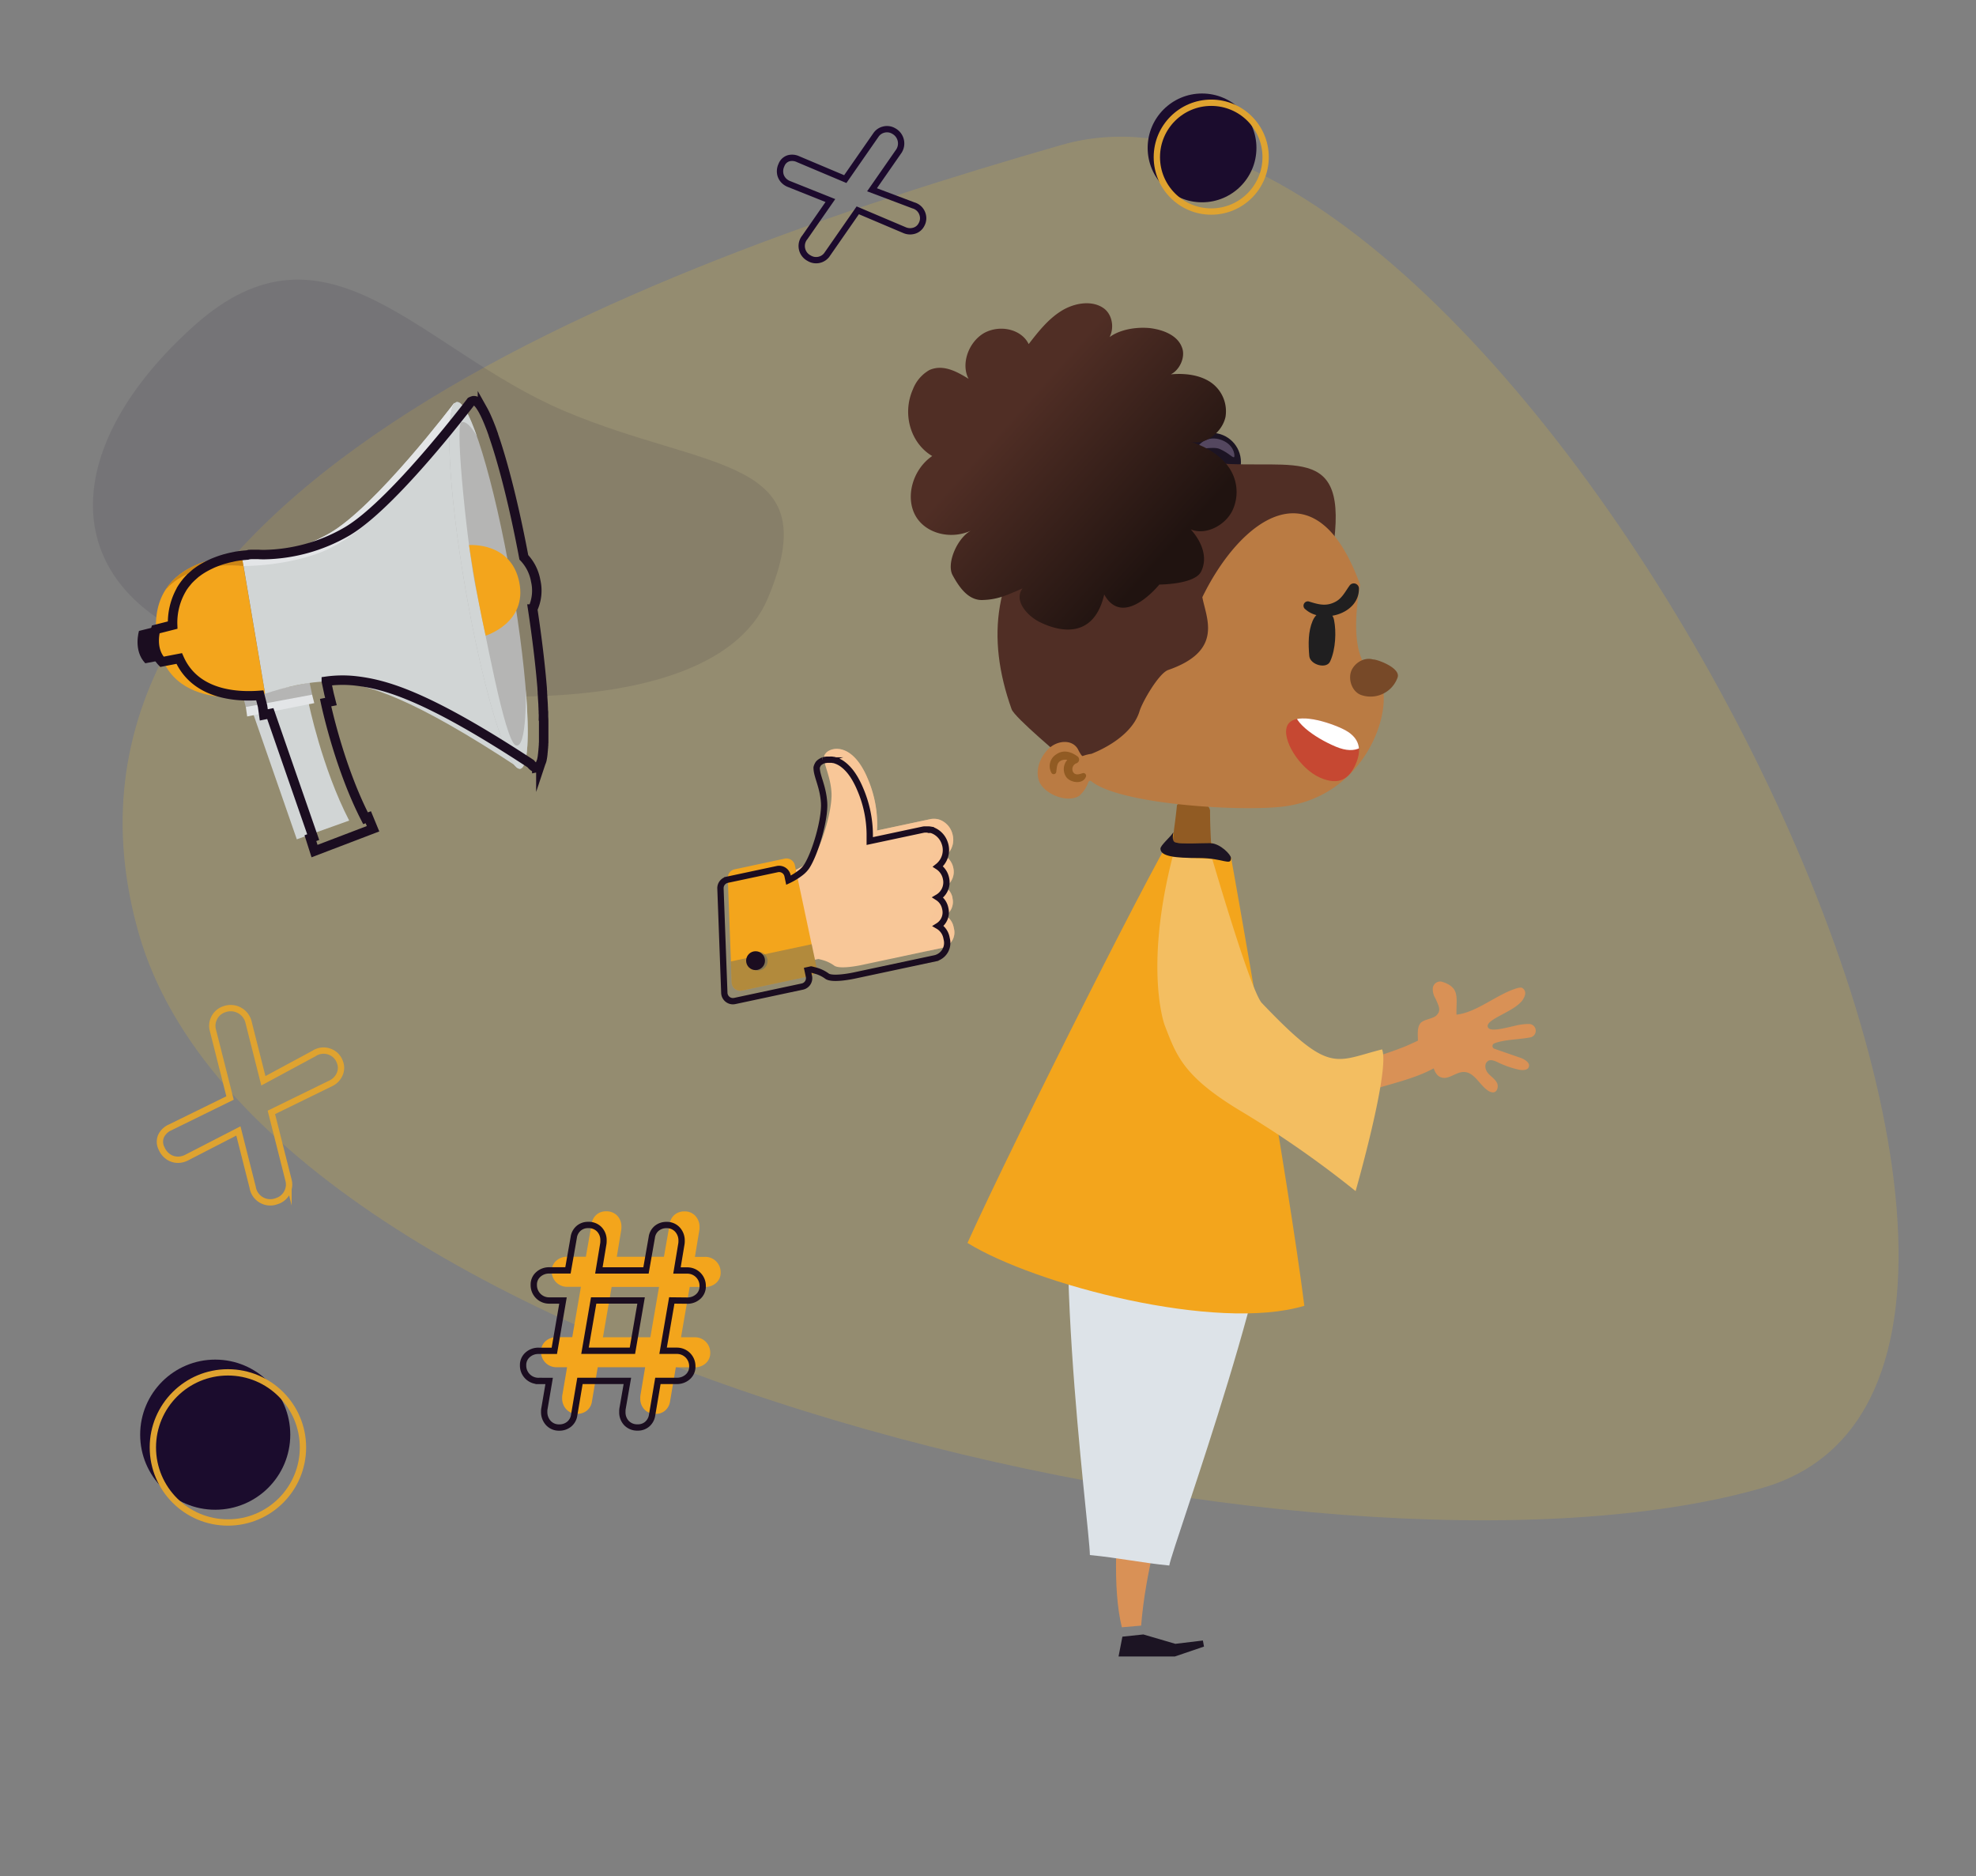 <svg xmlns="http://www.w3.org/2000/svg" xmlns:xlink="http://www.w3.org/1999/xlink" width="625.659" height="593.899" viewBox="0 0 625.659 593.899">
  <rect x="0" y="0" width="625.659" height="593.899" fill="#808080" stroke="none"/>
  <defs>
    <linearGradient id="linear-gradient" x1="6.112" y1="0.59" x2="7.152" y2="0.59" gradientUnits="objectBoundingBox">
      <stop offset="0" stop-color="#502e25"/>
      <stop offset="1" stop-color="#201310"/>
    </linearGradient>
    <linearGradient id="linear-gradient-2" x1="0.328" y1="0.349" x2="0.787" y2="0.76" xlink:href="#linear-gradient"/>
    <clipPath id="clip-path">
      <path id="Caminho_1230" data-name="Caminho 1230" d="M93.557,89.886c-1.92,4.364,4.015,13.616,10.3,16.409s9.426.175,11.347-4.19,1.746-8.554-4.364-11.347S95.477,85.7,93.557,89.886Z" transform="translate(-93.19 -87.578)"/>
    </clipPath>
  </defs>
  <g id="Grupo_566" data-name="Grupo 566" transform="translate(-22.456 -94.034)">
    <g id="Grupo_402" data-name="Grupo 402" transform="translate(8 20)">
      <g id="Grupo_262" data-name="Grupo 262" transform="translate(4 43.473)">
        <path id="Caminho_482" data-name="Caminho 482" d="M516.152,310.247c0,142.782-207.048,159.582-349.83,159.582S-72.347,0,70.436,0,516.152,167.455,516.152,310.247Z" transform="translate(636.115 482.189) rotate(164)" fill="#eabf34" opacity="0.2"/>
        <path id="Caminho_699" data-name="Caminho 699" d="M200.789,91.162c-24.062,51.221-68.882,20.906-118.294,20.906S0,131.9,0,82.495,110.908,0,160.32,0,224.851,39.941,200.789,91.162Z" transform="matrix(-0.921, -0.391, 0.391, -0.921, 221.241, 296.102)" fill="#1b0c2d" opacity="0.1"/>
        <path id="Caminho_531" data-name="Caminho 531" d="M31.028,44.607a4.214,4.214,0,0,1-2.6,2.308,4.332,4.332,0,0,1-5.876-3.34L19.08,29.863,6.62,36.274a4.725,4.725,0,0,1-2.016.583,4.243,4.243,0,0,1-1.977-.378,4.537,4.537,0,0,1-2.2-2.308,3.52,3.52,0,0,1-.142-3.08A4.348,4.348,0,0,1,2.47,29l14.579-7.152L12.882,5.384a4.127,4.127,0,0,1,.236-2.82A4.182,4.182,0,0,1,15.67.272,4.474,4.474,0,0,1,21.593,3.6l3.56,14.075,12.31-6.64a4.206,4.206,0,0,1,4.064-.331,4.072,4.072,0,0,1,2.213,2.363,3.8,3.8,0,0,1-.047,3.025,4.411,4.411,0,0,1-2.142,2.2L27.1,25.35l4.166,16.469A4.127,4.127,0,0,1,31.028,44.607Z" transform="translate(283.401 60.056) rotate(49)" fill="none" stroke="#1c0a2d" stroke-miterlimit="10" stroke-width="2"/>
        <path id="Caminho_698" data-name="Caminho 698" d="M143.119,642.9a5.487,5.487,0,0,1-3.385,3.005,5.641,5.641,0,0,1-7.651-4.349L127.561,623.7l-16.225,8.348a6.153,6.153,0,0,1-2.626.759,5.527,5.527,0,0,1-2.574-.492,5.908,5.908,0,0,1-2.861-3.005,4.584,4.584,0,0,1-.185-4.01,5.662,5.662,0,0,1,2.841-2.718l18.984-9.313-5.426-21.446a5.374,5.374,0,0,1,.308-3.672,5.446,5.446,0,0,1,3.323-2.985,5.825,5.825,0,0,1,7.713,4.328l4.636,18.328,16.03-8.646a5.476,5.476,0,0,1,5.292-.431,5.3,5.3,0,0,1,2.882,3.077,4.944,4.944,0,0,1-.062,3.939,5.744,5.744,0,0,1-2.79,2.861l-18.82,9.2,5.426,21.446A5.374,5.374,0,0,1,143.119,642.9Z" transform="translate(-41.621 -235.118)" fill="none" stroke="#dfa330" stroke-miterlimit="10" stroke-width="2"/>
        <g id="Grupo_260" data-name="Grupo 260" transform="translate(54.838 460.965)">
          <circle id="Elipse_317" data-name="Elipse 317" cx="23.763" cy="23.763" r="23.763" transform="translate(0 0)" fill="#1b0c2d"/>
          <circle id="Elipse_318" data-name="Elipse 318" cx="23.763" cy="23.763" r="23.763" transform="translate(4.018 4.036)" fill="none" stroke="#dfa330" stroke-miterlimit="10" stroke-width="2"/>
        </g>
        <g id="Grupo_395" data-name="Grupo 395" transform="translate(373.838 60.161)">
          <circle id="Elipse_317-2" data-name="Elipse 317" cx="17.221" cy="17.221" r="17.221" transform="translate(0 0)" fill="#1b0c2d"/>
          <circle id="Elipse_318-2" data-name="Elipse 318" cx="17.221" cy="17.221" r="17.221" transform="translate(2.911 2.925)" fill="none" stroke="#dfa330" stroke-miterlimit="10" stroke-width="2"/>
        </g>
      </g>
      <g id="sessao2-tela1-1" transform="translate(277.363 157.74)">
        <g id="Grupo_386" data-name="Grupo 386" transform="translate(90.455 325.473)">
          <path id="Caminho_1213" data-name="Caminho 1213" d="M67.157,193.446c2.095,30.723-9.077,79.427-2.968,104.215,2.095-.175,4.015-.349,6.11-.524,2.618-33.516,20.075-70.35,23.217-105.437Z" transform="translate(-62.341 -191.7)" fill="#d99156"/>
          <path id="Caminho_1214" data-name="Caminho 1214" d="M70.655,253.7l10.125,2.968,8.728-1.047.349,1.92-9.252,3.142H62.8l1.222-6.284Z" transform="translate(-61.999 -145.47)" fill="#1c1423"/>
        </g>
        <g id="ROUPA_11_" transform="translate(43.426 177.966)">
          <path id="Caminho_1215" data-name="Caminho 1215" d="M118.549,174.407C123.612,197.275,86.6,298,85.731,303.76c-8.9-.873-16.06-2.444-25.137-3.317,0-8.554-14.663-116.609-1.571-143.143Z" transform="translate(-21.84 -69.843)" fill="#dde3e8"/>
          <g id="FRENTE_11_">
            <path id="Caminho_1216" data-name="Caminho 1216" d="M71.1,107.2Z" transform="translate(-8.78 -107.2)" fill="#f3a51c"/>
            <path id="Caminho_1217" data-name="Caminho 1217" d="M101.909,107.4c6.459.7,16.933,9.252,16.933,9.426.175.524,18.329,102.819,23.217,141.921-27.756,8.379-85.188-6.633-106.659-19.9C49.54,207.426,99.989,107.226,101.909,107.4Z" transform="translate(-35.4 -107.051)" fill="#f3a51c"/>
          </g>
        </g>
        <g id="ESQUERDA_18_" transform="translate(160.966 227)">
          <g id="Grupo_389" data-name="Grupo 389">
            <g id="Grupo_388" data-name="Grupo 388">
              <path id="Caminho_1218" data-name="Caminho 1218" d="M103.9,154.309a72.985,72.985,0,0,0,8.9-1.746,112.615,112.615,0,0,0,10.823-3.666c3.84-1.571,7.506-3.84,11.7-4.189,3.666-.349,5.237,4.015,3.142,6.633-4.888,5.935-15.711,8.379-22.693,10.474-3.142.873-6.459,1.746-9.776,2.444C103.2,161.99,101.453,157.1,103.9,154.309Z" transform="translate(-102.733 -128.28)" fill="#d99156"/>
              <g id="Grupo_387" data-name="Grupo 387" transform="translate(25.033)">
                <path id="Caminho_1219" data-name="Caminho 1219" d="M148.541,137.4a4.338,4.338,0,0,1,1.4-.175,1.945,1.945,0,0,1,1.047,2.444,5.354,5.354,0,0,1-1.571,2.444c-3.142,3.142-11.172,5.411-10.125,7.681.7,1.571,5.586.175,8.728-.524a17.588,17.588,0,0,1,4.364-.524,2.142,2.142,0,0,1,.524,4.19c-3.142.7-8.554.7-11.521,1.92a.909.909,0,0,0,0,1.746l8.554,2.968c1.222.524,2.793,1.571,2.269,2.793-.349,1.047-1.92,1.047-2.968.873a29.784,29.784,0,0,1-6.633-2.269c-1.047-.524-2.618-1.222-3.491-.349-1.047.873-.7,2.618.175,3.666s2.095,1.746,2.793,2.968.175,3.142-1.222,3.142a3.237,3.237,0,0,1-1.222-.349c-2.968-1.746-4.539-6.11-8.03-6.11-2.444,0-4.713,2.444-6.983,1.746-1.92-.524-2.444-2.618-2.968-4.364a7.588,7.588,0,0,0-2.444-3.666c-1.4-1.047-2.095-1.746-2.095-3.666,0-1.746-.349-4.19.873-5.586,1.222-1.222,3.84-1.222,5.062-2.444,1.571-1.571.524-3.142-.349-5.237a5.583,5.583,0,0,1-.873-3.317,2.369,2.369,0,0,1,2.618-2.095,8.513,8.513,0,0,1,1.92.7c4.015,1.92,2.793,5.237,2.968,9.776C135.8,145.084,142.082,139.323,148.541,137.4Z" transform="translate(-117.074 -135.289)" fill="#d99156"/>
              </g>
            </g>
          </g>
        </g>
        <circle id="Elipse_436" data-name="Elipse 436" cx="9.252" cy="9.252" r="9.252" transform="translate(101.032 48.09)" fill="#419c6c" stroke="#000" stroke-miterlimit="10" stroke-width="0.5"/>
        <circle id="Elipse_437" data-name="Elipse 437" cx="9.252" cy="9.252" r="9.252" transform="translate(111.506 53.327)" fill="#1c1423"/>
        <path id="Caminho_1220" data-name="Caminho 1220" d="M80.848,36.218c0,.7-1.746-.349-4.713-.349-2.095,0-5.935,2.269-5.935,1.571s1.4-3.666,5.761-3.84C79.626,33.775,80.848,35.52,80.848,36.218Z" transform="translate(33.974 15.887)" fill="#acc783"/>
        <path id="Caminho_1221" data-name="Caminho 1221" d="M88.8,42.551c-.175.873-1.746-1.222-4.713-2.444-2.095-.873-7.157.524-6.983-.349s3.142-4.19,7.681-2.444C88.449,38.71,88.972,41.678,88.8,42.551Z" transform="translate(39.117 18.283)" fill="#54475f"/>
        <path id="Caminho_1222" data-name="Caminho 1222" d="M150.915,121.314c3.317-9.6-4.713-44.689-3.491-54.639,4.015-32.993-16.06-21.122-43.292-25.312-20.249-3.142-32.993,0-47.656,16.584C39.891,76.626,37.1,96.875,45.3,119.918c.873,2.618,16.235,15.362,18.329,17.282s6.11-1.047,8.554-2.269Z" transform="translate(12.088 20.866)" fill="url(#linear-gradient)"/>
        <path id="Caminho_1223" data-name="Caminho 1223" d="M101.207,20.16c4.19.524,8.728,2.269,10.125,6.11,1.571,3.84-2.095,9.776-6.284,8.9,4.888-.873,10.125-.7,14.14,1.4a11.129,11.129,0,0,1,5.935,11.7c-1.047,4.888-6.459,9.077-11,7.855,4.713,1.571,9.077,4.015,11.87,7.855a13.673,13.673,0,0,1,1.222,14.14c-2.444,4.713-8.554,7.681-13.092,5.761,3.142,3.491,5.586,8.554,3.317,13.267-1.92,4.19-13.267,4.19-13.267,4.19s-11.347,14.14-17.456,3.142c-2.968,12.918-12.394,12.569-20.075,8.9-4.19-1.92-8.728-6.983-5.761-10.823-4.539,1.92-7.506,3.491-12.394,3.666-4.713.349-7.681-4.015-9.776-7.855S40.458,85.971,45,84.05c-6.633,3.317-15.013,1.222-18.155-4.713s-.7-14.489,5.412-18.678c-6.808-4.015-9.6-13.267-6.11-21.122a11.981,11.981,0,0,1,5.237-6.11c4.364-1.92,8.728.524,12.394,2.793C41.331,31.681,43.6,24.7,48.663,21.731c5.062-2.793,11.87-1.222,14.14,3.491,2.968-3.84,6.11-7.855,10.3-10.474s9.776-3.491,13.441-.873,3.666,9.252-.524,11.7C88.813,21.032,95.8,19.636,101.207,20.16Z" transform="translate(0)" fill="url(#linear-gradient-2)"/>
        <path id="PESCOÇO_13_" d="M84.47,105.891c0-3.317-7.855-4.888-10.474-1.92-.7,6.633-.7,5.237-1.4,11.87a81.519,81.519,0,0,0,12.22.349S84.47,111.3,84.47,105.891Z" transform="translate(35.764 67.187)" fill="#915b23"/>
        <path id="Caminho_1224" data-name="Caminho 1224" d="M51.743,124.777c2.618-2.444,7.157-2.968,9.077.175.175.349,1.222,2.444,1.571,2.269a13.078,13.078,0,0,1,2.793-.7c-.175,0,12.394-4.364,15.187-13.441.873-2.968,6.11-12.045,9.077-13.092,17.631-6.11,12.045-16.409,10.823-23.043,11.87-24.439,35.786-43.117,49.926-4.015.175.349-4.888,22.868,4.364,28.1,8.379,4.713.524,38.928-29.152,42.245-14.314,1.571-51.5-.873-60.225-8.03-.349-.349-.873-.175-1.047.349a9.968,9.968,0,0,1-2.269,3.666l-.524.524c-3.666,2.444-11-.349-12.743-4.539C47.2,131.41,49.124,127.22,51.743,124.777Z" transform="translate(17.519 28.401)" fill="#ba7b43"/>
        <path id="Caminho_1225" data-name="Caminho 1225" d="M98.53,71.168c-1.4,3.317-1.4,7.157-1.047,11.172.349,2.793,5.586,4.19,6.633,1.571,1.746-3.84,1.92-9.426,1.222-12.918C104.815,67.5,100.276,66.979,98.53,71.168Z" transform="translate(54.173 41.685)" fill="#201f20"/>
        <path id="Caminho_1226" data-name="Caminho 1226" d="M96.946,71.305a1.377,1.377,0,0,1,1.222-2.444c2.793.873,5.237,1.571,8.03.175,2.269-1.047,3.317-3.317,4.713-5.237a1.631,1.631,0,0,1,2.968,1.047C113.879,72.876,102.183,76.018,96.946,71.305Z" transform="translate(53.488 37.882)" fill="#201f20"/>
        <path id="Caminho_1227" data-name="Caminho 1227" d="M52.4,94.478c2.269-1.571,4.713-.873,6.808.7a1.248,1.248,0,0,1-.349,2.095,2,2,0,0,0-1.222,2.618c.7,1.4,2.095.873,3.142.524a.865.865,0,0,1,1.047,1.047c-.873,2.618-4.888,2.095-6.284.175a4.442,4.442,0,0,1,.349-5.411,3.029,3.029,0,0,0-2.444.524c-.873.7-.873,2.095-1.047,3.317a.823.823,0,0,1-1.571.175A4.373,4.373,0,0,1,52.4,94.478Z" transform="translate(19.133 60.62)" fill="#915b23"/>
        <path id="VENTA_11_" d="M119.81,82.752c1.222-3.142-6.808-5.935-7.681-5.761h0c.524-.175.349-.175,0,0-2.793-.873-5.935,1.047-6.983,3.666-1.047,2.793.349,6.808,3.491,7.681A9.082,9.082,0,0,0,119.81,82.752Z" transform="translate(59.776 48.082)" fill="#774928"/>
        <path id="DIREITO_15_" d="M87.224,113.4c-.873-3.142,12.045,41.721,15.711,45.561,21.646,22.693,22.868,18.5,38.055,14.663,2.618,6.459-8.379,44.863-8.379,44.863A323.815,323.815,0,0,0,96.3,193.174c-18.329-11-20.424-17.631-24.09-27.058-1.047-2.793-5.935-20.6,2.444-53.417Z" transform="translate(33.708 74.867)" fill="#f3be61"/>
        <path id="GOLA_11_" d="M92.744,116.354c0,2.618-2.444,0-10.125,0s-12.22-.524-12.22-2.968c0-1.047,3.142-3.666,4.015-5.062.349-.524-.873,2.793.873,3.142,2.444.524,7.332.175,11,.175C89.428,111.815,92.744,115.306,92.744,116.354Z" transform="translate(34.123 71.562)" fill="#1c1423"/>
        <g id="Grupo_391" data-name="Grupo 391" transform="translate(144.306 143.714)">
          <path id="Caminho_1228" data-name="Caminho 1228" d="M93.557,89.886c-1.92,4.364,4.015,13.616,10.3,16.409s9.426.175,11.347-4.19,1.746-8.554-4.364-11.347S95.477,85.7,93.557,89.886Z" transform="translate(-93.19 -87.578)" fill="#c64832"/>
          <g id="Grupo_390" data-name="Grupo 390" clip-path="url(#clip-path)">
            <path id="Caminho_1229" data-name="Caminho 1229" d="M94.921,87.422c1.92-4.539,13.441-6.459,19.9-3.666s6.808,7.332,4.888,11.87-5.237,7.506-11.87,4.713S93,91.961,94.921,87.422Z" transform="translate(-92.11 -91.399)" fill="#fff"/>
          </g>
        </g>
      </g>
      <g id="Grupo_393" data-name="Grupo 393" transform="translate(-13 -74)">
        <path id="Caminho_551" data-name="Caminho 551" d="M100.3,420.94,94.1,422.486s-1.9,6.194,1.989,10.248l5.893-1.126Z" transform="translate(-22.632 -74.732)" fill="#1b0d20"/>
        <path id="Caminho_552" data-name="Caminho 552" d="M159.208,444.77l.878,4.122-21.028,3.859-.908-3.6Z" transform="translate(-33.729 -80.671)" fill="#b5b5b4"/>
        <path id="Caminho_553" data-name="Caminho 553" d="M142.49,456.966,160,453.46s4.182,20.458,12.83,37.177l-16.584,5.931" transform="translate(-34.811 -82.838)" fill="#d1d5d5"/>
        <path id="Caminho_555" data-name="Caminho 555" d="M204.926,326.86s-24.91,32.95-39.519,41.291-27.777,7.124-27.777,7.124l7.38,43.663s13.3-4.775,23-3.754,22.965,4.5,57.807,27.515Z" transform="translate(-33.599 -51.281)" fill="#d1d5d5"/>
        <path id="Caminho_556" data-name="Caminho 556" d="M128.56,391.32s-29.834-.631-26.974,25.525,34.354,18.108,34.354,18.108Z" transform="translate(-24.567 -67.348)" fill="#f3a51c"/>
        <path id="Caminho_557" data-name="Caminho 557" d="M138.106,378.488l-.526-3.243s13.213,1.194,27.777-7.125,39.519-41.291,39.519-41.291l.916,5.1s-15.2,18.438-19.076,23.22c-4.309,5.323-12.064,13.453-22.312,18.243C160.478,375.268,150.41,378.376,138.106,378.488Z" transform="translate(-33.587 -51.274)" fill="#e3e5e7"/>
        <path id="Caminho_558" data-name="Caminho 558" d="M244.829,383.279c5.555,32.064,6.8,58.618,2.778,59.308s-11.787-24.729-17.342-56.793-6.794-58.625-2.778-59.308S239.3,351.215,244.829,383.279Z" transform="translate(-55.409 -51.184)" fill="#b5b5b4"/>
        <path id="Caminho_559" data-name="Caminho 559" d="M249.349,417.552c1.194,14.782.683,24.624-1.742,25.045-4.024.7-11.787-24.729-17.342-56.793s-6.794-58.625-2.778-59.308c1.644-.285,3.9,3.754,6.389,10.863,0,0-2.763-5.255-4.94-4.467s2.252,42.154,4.722,53.167,9.009,48.047,12.567,49.151S249.349,417.552,249.349,417.552Z" transform="translate(-55.41 -51.187)" fill="#d1d5d5"/>
        <path id="Caminho_560" data-name="Caminho 560" d="M238.708,415.475s13.243-4.016,10.653-16.907-15.9-11.757-15.9-11.757S235.464,401,238.708,415.475Z" transform="translate(-57.486 -66.218)" fill="#f3a51c"/>
        <path id="Caminho_561" data-name="Caminho 561" d="M130.03,394.555l-.548-3.236s-17.47-.368-24.392,11.186C105.09,402.506,111.546,392.836,130.03,394.555Z" transform="translate(-25.488 -67.348)" fill="#cc8616"/>
        <path id="Caminho_562" data-name="Caminho 562" d="M142.49,457.843l4.655-.863" transform="translate(-34.811 -83.715)" fill="#ba4a3f" opacity="0.37"/>
        <path id="Caminho_563" data-name="Caminho 563" d="M160.3,449.9l.683,2.673-21.246,4.219-.42-3Z" transform="translate(-34.021 -81.95)" fill="#e3e5e7"/>
        <path id="Caminho_564" data-name="Caminho 564" d="M222.652,441.438a2.136,2.136,0,0,0,.165-.255h0c.045-.09.1-.18.143-.278L223,440.8l.1-.248a.919.919,0,0,1,.053-.128l.135-.33a.9.9,0,0,0,.038-.135c.038-.113.068-.233.105-.353v-.09l.113-.5a.465.465,0,0,0,0-.053,2.976,2.976,0,0,1,.09-.48,1.166,1.166,0,0,0,0-.158,1.491,1.491,0,0,1,.068-.428,1.68,1.68,0,0,1,0-.173,3.441,3.441,0,0,1,.06-.465v-.165l.068-.6v-.06c0-.24.045-.48.068-.751v-.068c0-.218.038-.443.053-.668v-.2a3.188,3.188,0,0,1,.038-.593v-1.9h0V428.1c0-.7,0-1.411-.06-2.147v-.225a7,7,0,0,0-.038-.878v-.315a6.19,6.19,0,0,0-.038-.833v-.33l-.045-.908v-.27c-.045-.8-.1-1.607-.158-2.44v-.308l-.068-.938V418.1l-.068-.893v-.248h0c-.593-7.32-1.607-15.863-3-25.067a13.694,13.694,0,0,0,.946-8.934,14.264,14.264,0,0,0-3.754-7.447c-3-15.983-6.516-29.8-9.655-38.776h0v-.09l-.36-.991-.135-.39c-.12-.323-.24-.646-.36-.953l-.113-.278c-.1-.263-.2-.51-.293-.751l-.113-.278c-.12-.3-.24-.578-.353-.856-.045-.09-.083-.18-.12-.27-.12-.278-.24-.555-.36-.818a.975.975,0,0,0-.06-.128c-.105-.24-.21-.465-.323-.683l-.09-.2c-.12-.24-.24-.465-.353-.683l-.083-.165c-.113-.21-.225-.405-.33-.593a.309.309,0,0,1-.038-.068c-.12-.2-.233-.39-.353-.571,0-.045-.053-.083-.075-.12-.113-.18-.225-.338-.338-.5l-.06-.075c-.1-.135-.2-.263-.3-.383l-.053-.06-.315-.338-.068-.06a2.35,2.35,0,0,0-.315-.255h0a1.559,1.559,0,0,0-.285-.158h-.053a1.5,1.5,0,0,0-.285-.083h-.06a1.149,1.149,0,0,0-.278,0,4.1,4.1,0,0,0-.751.285s-1.554,2.065-4.122,5.255c-.315.405-.653.826-1.006,1.261s-.713.893-1.1,1.359l-1.171,1.449c-1.419,1.734-3,3.619-4.67,5.593-8.393,9.865-19.459,21.771-27.447,26.328a53.926,53.926,0,0,1-26.043,7.185c-1.141,0-1.779-.06-1.779-.06h-2.252l-.541.038h-.12l-.533.15h-.128l-.638.068h-.158l-.6.075h-.135l-.751.105H127.6l-.683.12h-.113l-.788.158-.21.038-.751.173h-.068l-.841.2-.225.06-.871.24H123l-.833.255-.233.075c-.293.09-.586.2-.886.3l-.105.038-.811.308-.225.09c-.293.113-.586.24-.886.368l-.143.068-.751.36-.218.105c-.293.143-.578.293-.871.45l-.173.1c-.248.135-.5.278-.751.428a1.694,1.694,0,0,0-.2.12c-.285.173-.563.353-.841.533l-.18.128c-.24.165-.473.338-.706.51l-.173.12c-.263.21-.526.42-.751.638l-.188.158-.668.6-.128.128c-.248.24-.488.48-.751.751-.053.068-.113.128-.173.2a9.189,9.189,0,0,0-.623.751c0,.038-.06.068-.083.105-.225.278-.435.563-.646.856l-.158.225q-.293.428-.563.878v.045h0a21.021,21.021,0,0,0-2.778,11.261l-5.368,1.366s-1.907,6.2,1.982,10.255l5.473-1.051c4.977,11.261,17.59,12.29,25.525,11.681l.863,3.408.39,2.763,2.065-.413,13.581,39.113-.886.323,1.306,4.092,18.528-7.072-1.5-3.641-.886.323c-7.928-15.435-12.072-33.941-12.642-36.606l1.7-.338-.608-2.4-.856-4.024a37.261,37.261,0,0,1,8.8-.173c9.512,1.029,22.522,4.377,55.915,26.276.683.863,1.306,1.284,1.862,1.224h.06a1.033,1.033,0,0,0,.2-.06h.06l.135-.083.068-.053a.525.525,0,0,0,.12-.105l.068-.06c.045-.045.083-.1.128-.15Z" transform="translate(-24.388 -51.049)" fill="none" stroke="#1b0d20" stroke-miterlimit="10" stroke-width="3"/>
      </g>
      <g id="Grupo_394" data-name="Grupo 394" transform="translate(-30 310)">
        <path id="Caminho_581" data-name="Caminho 581" d="M333.531,180.175l-2.748,15.938h4.3a4.85,4.85,0,0,1,4.947,4.94,4.256,4.256,0,0,1-1.419,3.3,5.06,5.06,0,0,1-3.528,1.276h-5.946l-1.832,10.811a4.677,4.677,0,0,1-1.5,2.838,4.429,4.429,0,0,1-3.063,1.1A4.677,4.677,0,0,1,319.214,219a4.91,4.91,0,0,1-1.329-3.566,5.561,5.561,0,0,1,.09-1.194l1.449-8.633H304.41l-1.832,10.811a4.429,4.429,0,0,1-1.562,2.883,4.707,4.707,0,0,1-3.108,1.051,4.5,4.5,0,0,1-3.438-1.419,5.075,5.075,0,0,1-1.329-3.619,4.459,4.459,0,0,1,.1-1.1l1.464-8.611h-3.3a4.85,4.85,0,0,1-4.947-4.94,4.257,4.257,0,0,1,1.419-3.3,5.082,5.082,0,0,1,3.528-1.276h4.94l2.748-15.938h-4.3a4.85,4.85,0,0,1-4.947-4.947,4.249,4.249,0,0,1,1.419-3.3,5.067,5.067,0,0,1,3.528-1.284h5.863l1.832-10.435a4.587,4.587,0,0,1,1.5-2.838,4.444,4.444,0,0,1,3.07-1.1,4.67,4.67,0,0,1,3.521,1.374,4.925,4.925,0,0,1,1.329,3.574,5.61,5.61,0,0,1-.09,1.194l-1.374,8.258h14.932l1.832-10.435a4.5,4.5,0,0,1,1.562-2.89,4.767,4.767,0,0,1,3.116-1.051,4.5,4.5,0,0,1,3.431,1.419,5.1,5.1,0,0,1,1.329,3.619,5.033,5.033,0,0,1-.09,1.1l-1.374,8.258h3.206a4.857,4.857,0,0,1,4.94,4.947,4.227,4.227,0,0,1-1.419,3.3,5.053,5.053,0,0,1-3.521,1.284Zm-12.455,15.938,2.748-15.938H308.809l-2.748,15.938Z" transform="translate(-70.696 -8.753)" fill="#f3a51c"/>
        <path id="Caminho_582" data-name="Caminho 582" d="M325.971,185.9l-2.748,15.931h4.309a4.857,4.857,0,0,1,4.94,4.947,4.227,4.227,0,0,1-1.419,3.3,5.053,5.053,0,0,1-3.521,1.284h-5.953l-1.832,10.811a4.677,4.677,0,0,1-1.5,2.838,4.452,4.452,0,0,1-3.063,1.1,4.685,4.685,0,0,1-3.529-1.374,4.917,4.917,0,0,1-1.329-3.573,5.479,5.479,0,0,1,.09-1.186l1.5-8.611H296.9l-1.832,10.811a4.459,4.459,0,0,1-1.607,2.9,4.782,4.782,0,0,1-3.116,1.051,4.5,4.5,0,0,1-3.438-1.419,5.09,5.09,0,0,1-1.329-3.619,4.413,4.413,0,0,1,.1-1.1l1.464-8.611h-3.3a4.85,4.85,0,0,1-4.947-4.947,4.249,4.249,0,0,1,1.419-3.3,5.068,5.068,0,0,1,3.528-1.284h4.94l2.748-15.931h-4.3a4.85,4.85,0,0,1-4.947-4.947,4.242,4.242,0,0,1,1.419-3.3,5.067,5.067,0,0,1,3.529-1.284H293.1l1.832-10.435a4.632,4.632,0,0,1,1.5-2.845,4.5,4.5,0,0,1,3.071-1.1,4.67,4.67,0,0,1,3.521,1.374,4.925,4.925,0,0,1,1.329,3.574,5.483,5.483,0,0,1-.09,1.186l-1.374,8.258H317.81l1.832-10.435a4.5,4.5,0,0,1,1.562-2.89,4.767,4.767,0,0,1,3.115-1.051,4.5,4.5,0,0,1,3.431,1.419,5.09,5.09,0,0,1,1.329,3.619,4.914,4.914,0,0,1-.09,1.1l-1.374,8.258h3.206a4.85,4.85,0,0,1,4.94,4.947,4.242,4.242,0,0,1-1.419,3.3,5.052,5.052,0,0,1-3.521,1.284Zm-12.462,15.931,2.748-15.931H301.241l-2.748,15.931Z" transform="translate(-68.812 -10.189)" fill="none" stroke="#1b0d20" stroke-miterlimit="10" stroke-width="2"/>
      </g>
      <g id="Grupo_397" data-name="Grupo 397" transform="translate(-318 196)">
        <path id="Caminho_584" data-name="Caminho 584" d="M822.658,147.008a5.8,5.8,0,0,1,2.537,3.709,5.533,5.533,0,0,1-2.59,6.066,5.3,5.3,0,0,1,2.342,3.408v.165a5.067,5.067,0,0,1-2.252,5.473,5.435,5.435,0,0,1,2.6,3.619l.105.488a5.03,5.03,0,0,1-3.574,6.119l-25.818,5.5s-6.914,1.5-8.566.105a11.426,11.426,0,0,0-3.941-1.794c-.6-.165-1.013-.248-1.013-.248l-7.883,1.719-5.833-27.4s6.892-1.937,10.668-5.09A8.332,8.332,0,0,0,781.15,147c2.718-4.227,5.848-15.015,5.488-20.21s-2.395-8.431-2.357-11.088,8.258-6.4,13.776,6.667a37.017,37.017,0,0,1,3.078,14.264,20.339,20.339,0,0,1-.083,2.3l16.907-3.6a5.39,5.39,0,0,1,3.251.323,6.622,6.622,0,0,1,3.821,4.752,6.479,6.479,0,0,1-2.372,6.6Z" transform="translate(-190.918 2.004)" fill="#f8c798"/>
        <path id="Caminho_585" data-name="Caminho 585" d="M770.088,161.465l6.757,31.854a2.725,2.725,0,0,1-2.094,3.236l-21.374,4.564a2.725,2.725,0,0,1-3.3-2.568l-.593-16.043-.638-17a2.733,2.733,0,0,1,2.162-2.763l15.848-3.378a2.718,2.718,0,0,1,3.228,2.095Z" transform="translate(-185.952 -9.517)" fill="#f3a51c"/>
        <path id="Caminho_586" data-name="Caminho 586" d="M750.16,200.92l.248,6.637a2.725,2.725,0,0,0,3.3,2.568l21.4-4.557a2.725,2.725,0,0,0,2.095-3.236l-1.456-6.862Z" transform="translate(-186.279 -18.531)" fill="#1a4a85" opacity="0.3"/>
        <circle id="Elipse_325" data-name="Elipse 325" cx="2.988" cy="2.988" r="2.988" transform="translate(569.527 179.289)" fill="#1a4a85" opacity="0.3"/>
        <circle id="Elipse_326" data-name="Elipse 326" cx="2.988" cy="2.988" r="2.988" transform="translate(568.701 179.162)" fill="#1b0d20"/>
        <path id="Caminho_587" data-name="Caminho 587" d="M830.367,140.4a6.621,6.621,0,0,0-3.821-4.752h0l-.375-.143h0l-.338-.1h-.105l-.285-.06h-.075l-.345-.053h-.5a2.765,2.765,0,0,0-.353,0h-.488l-.375.068-5.142,1.1L806.4,138.967a3.438,3.438,0,0,1,.037-.616,1.023,1.023,0,0,0,0-.345v-1.344h0a37.024,37.024,0,0,0-3.078-14.264c-4.625-10.983-11.186-10.09-13.183-7.943,2.575.751,5.578,3.206,8.033,9.009a35.592,35.592,0,0,1,3,16.584l.548,2.575,18.919-4.069a3.814,3.814,0,0,1,4.5,2.853v.068a6.494,6.494,0,0,1-2.372,6.614,5.788,5.788,0,0,1,2.53,3.709,5.526,5.526,0,0,1-2.59,6.066,5.255,5.255,0,0,1,2.35,3.408v.165a5.06,5.06,0,0,1-2.252,5.473,5.443,5.443,0,0,1,2.6,3.619l.105.488a5.03,5.03,0,0,1-3.574,6.119l5.218-1.044a5.03,5.03,0,0,0,3.574-6.119l-.105-.488a5.435,5.435,0,0,0-2.6-3.619,5.068,5.068,0,0,0,2.252-5.473v-.165a5.3,5.3,0,0,0-2.342-3.408,5.533,5.533,0,0,0,2.59-6.066,5.8,5.8,0,0,0-2.537-3.709A6.479,6.479,0,0,0,830.367,140.4Z" transform="translate(-196.254 1.997)" fill="#f8c798" opacity="0.5"/>
        <path id="Caminho_588" data-name="Caminho 588" d="M817.4,174.417l-.1-.488a5.45,5.45,0,0,0-2.6-3.619,5.068,5.068,0,0,0,2.252-5.473l-.038-.173a5.308,5.308,0,0,0-2.342-3.4,5.541,5.541,0,0,0,2.59-6.073,5.834,5.834,0,0,0-2.538-3.709,6.629,6.629,0,0,0,2.095-7.552,6.546,6.546,0,0,0-3.543-3.814h0l-.375-.143h0l-.338-.105h-.105a1.424,1.424,0,0,1-.285-.068h-.075a2.718,2.718,0,0,0-.345-.045H810.31l-.375.06-16.907,3.6V142.4a1.294,1.294,0,0,0,0-.173v-1.1a37.016,37.016,0,0,0-3.078-14.264c-.158-.383-.323-.751-.488-1.1l-.158-.33c-.113-.233-.225-.465-.345-.683s-.12-.24-.188-.36-.218-.4-.323-.586-.135-.225-.2-.338l-.345-.556-.18-.278c-.143-.218-.293-.428-.443-.631l-.083-.12c-.18-.24-.353-.465-.533-.683-.052-.06-.105-.113-.15-.173l-.39-.443-.2-.2c-.113-.12-.233-.233-.345-.345l-.21-.2-.353-.308-.188-.158-.405-.308-.128-.1-.533-.345-.12-.06c-.135-.083-.278-.158-.413-.225l-.18-.09-.345-.15-.2-.075-.33-.12-.18-.06-.353-.09h-.15a3.753,3.753,0,0,0-.48-.083h-.075a3.75,3.75,0,0,0-.4,0h-1.074l-.263.045h-.158l-.308.075h-.083l-.36.12-.082.008a1.27,1.27,0,0,0-.21.09l-.143.068-.173.1-.135.083a1.23,1.23,0,0,0-.165.105l-.12.083-.158.128-.09.083a2.69,2.69,0,0,0-.21.2,3.9,3.9,0,0,0-.593,1.276c-.038,2.658,2,5.863,2.357,11.081s-2.77,15.991-5.488,20.21a8.5,8.5,0,0,1-1.7,1.854,20.817,20.817,0,0,1-4.084,2.538l-.3-1.419a2.725,2.725,0,0,0-3.236-2.095l-15.848,3.371a2.725,2.725,0,0,0-2.155,2.77l.631,17,.593,16.043a2.733,2.733,0,0,0,2.087,2.553,3.129,3.129,0,0,0,.593.075,3.491,3.491,0,0,0,.615-.06l21.4-4.565a3.058,3.058,0,0,0,.525-.165,2.718,2.718,0,0,0,1.629-2.515,2.337,2.337,0,0,0-.06-.556l-.413-1.937,1.1-.24s.413.083,1.013.255a11.261,11.261,0,0,1,3.941,1.794c1.652,1.389,8.566-.105,8.566-.105l25.818-5.5A4.993,4.993,0,0,0,817.4,174.417Z" transform="translate(-185.184 0.864)" fill="none" stroke="#1b0d20" stroke-miterlimit="10" stroke-width="2"/>
      </g>
    </g>
  </g>
</svg>
